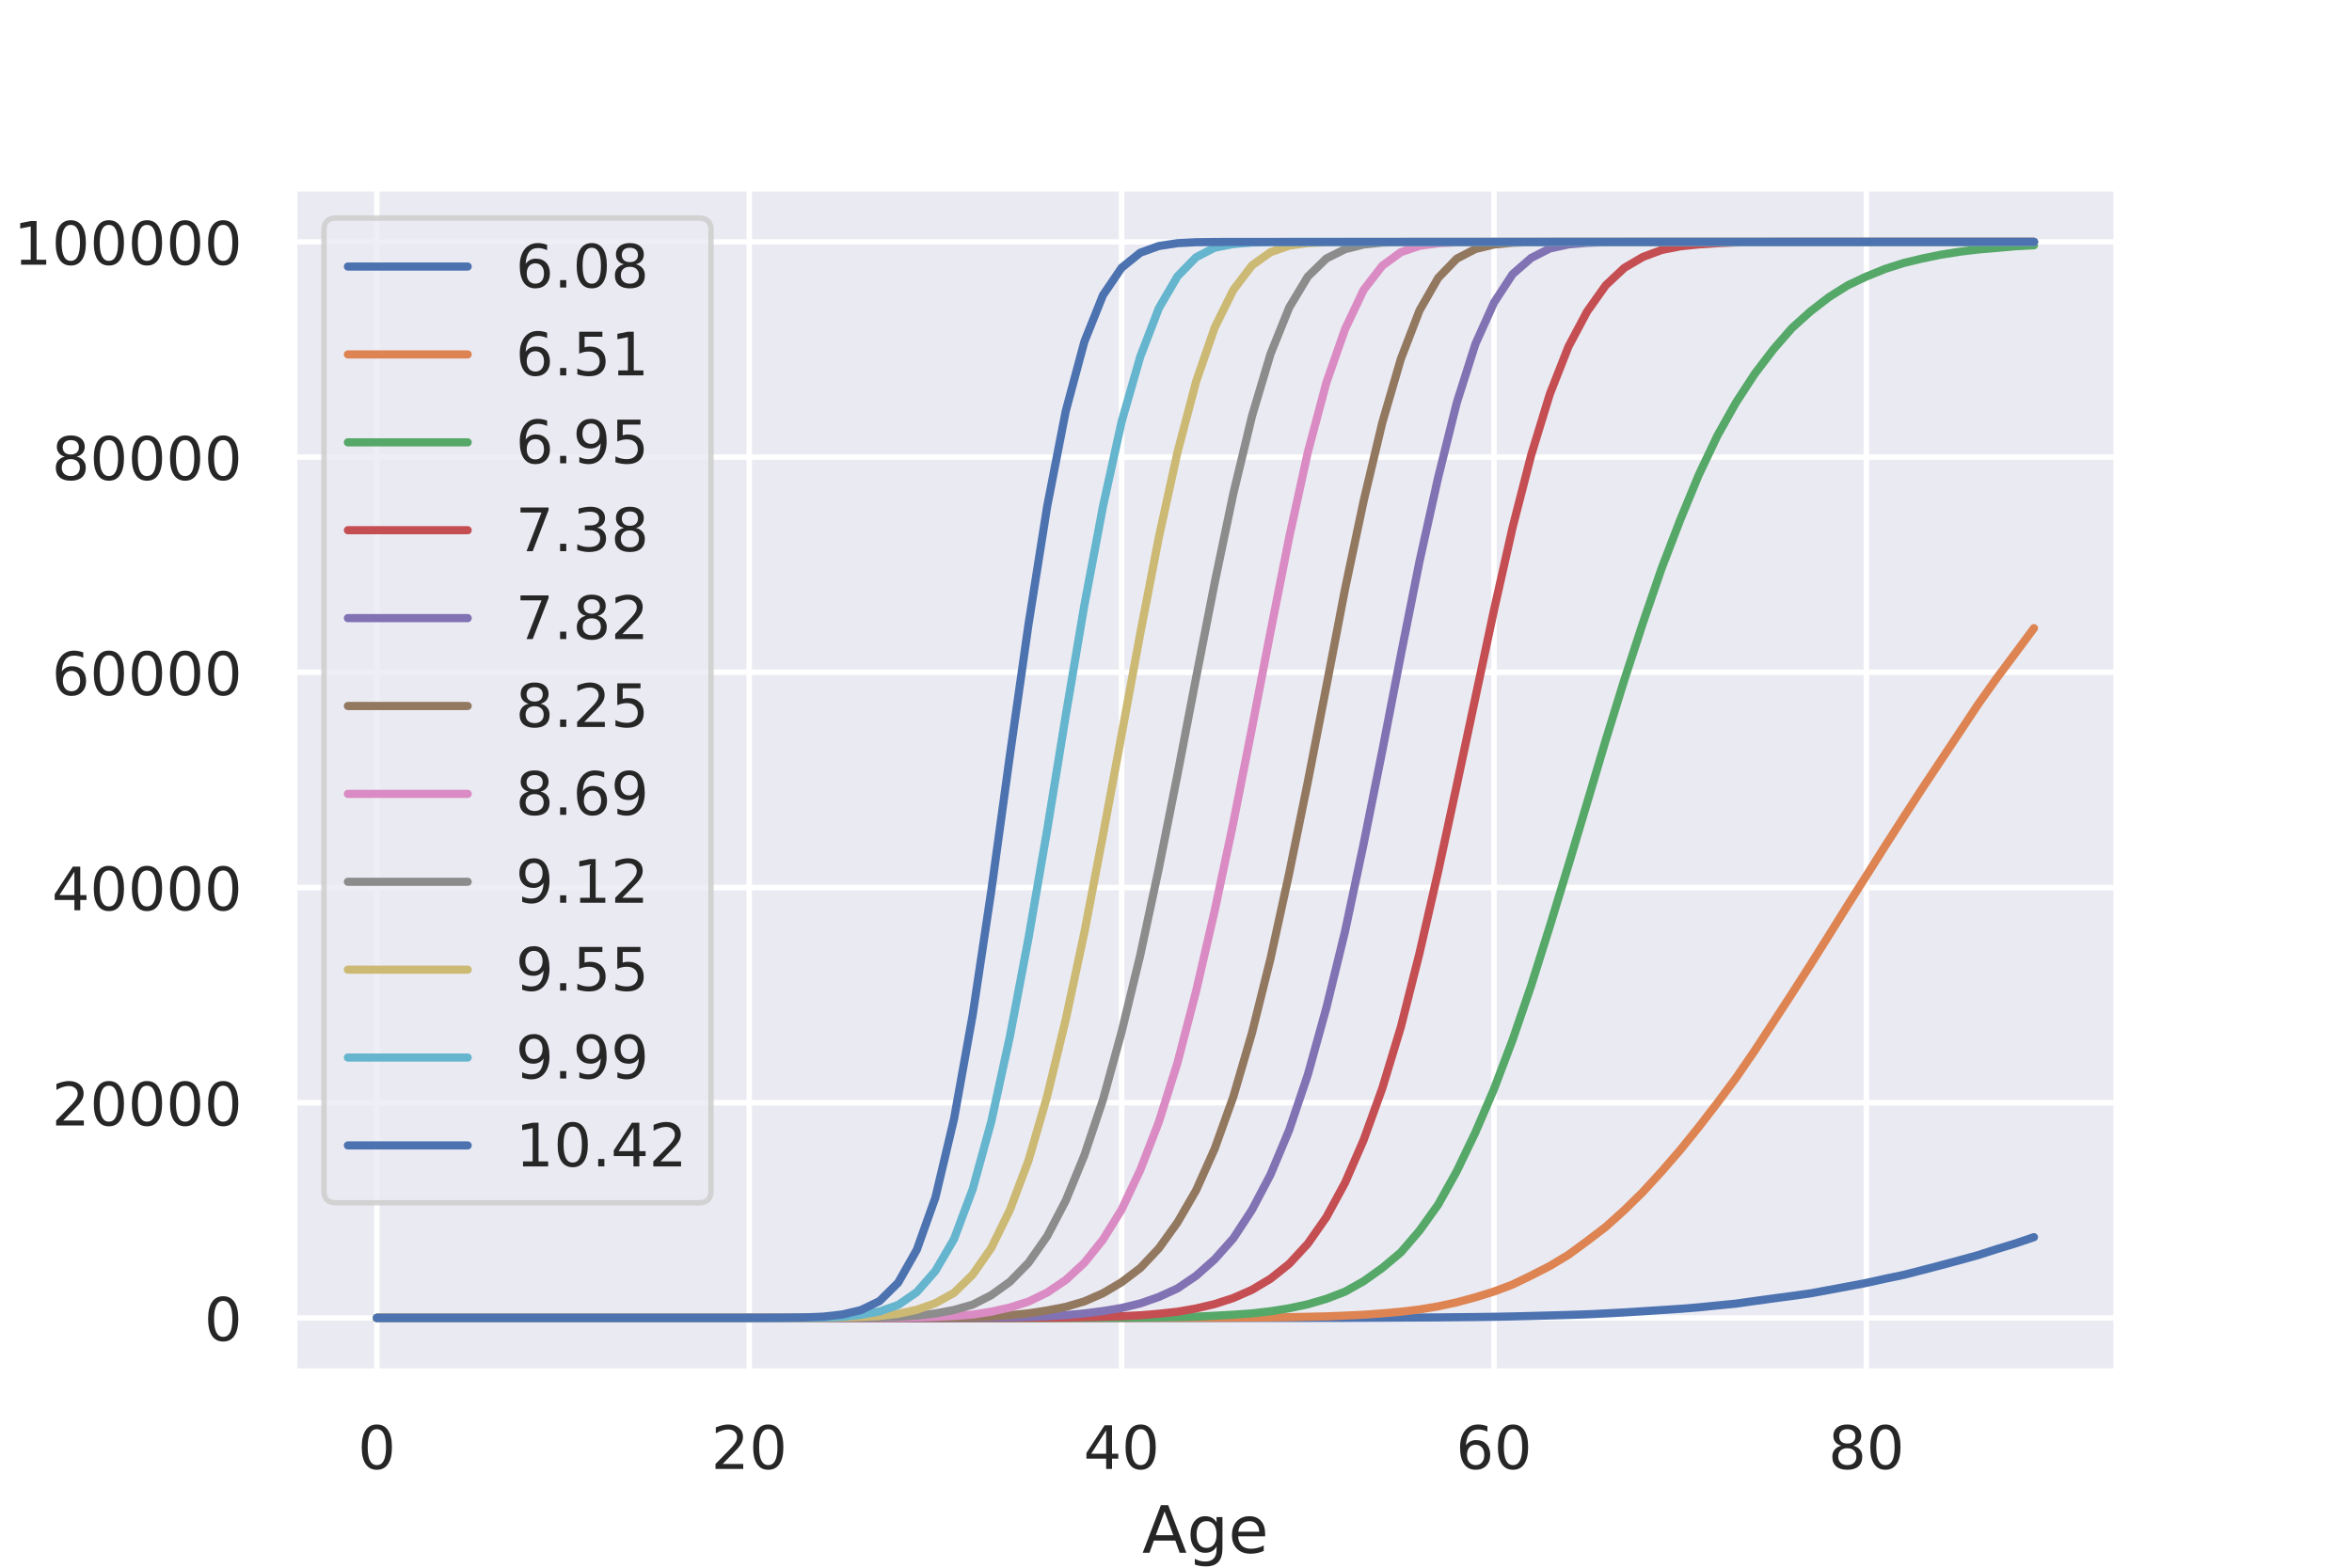 <?xml version="1.0" encoding="utf-8" standalone="no"?>
<!DOCTYPE svg PUBLIC "-//W3C//DTD SVG 1.1//EN"
  "http://www.w3.org/Graphics/SVG/1.1/DTD/svg11.dtd">
<!-- Created with matplotlib (http://matplotlib.org/) -->
<svg height="288pt" version="1.1" viewBox="0 0 432 288" width="432pt" xmlns="http://www.w3.org/2000/svg" xmlns:xlink="http://www.w3.org/1999/xlink">
 <defs>
  <style type="text/css">
*{stroke-linecap:butt;stroke-linejoin:round;}
  </style>
 </defs>
 <g id="figure_1">
  <g id="patch_1">
   <path d="M 0 288 
L 432 288 
L 432 0 
L 0 0 
z
" style="fill:#ffffff;"/>
  </g>
  <g id="axes_1">
   <g id="patch_2">
    <path d="M 54 252 
L 388.8 252 
L 388.8 34.56 
L 54 34.56 
z
" style="fill:#eaeaf2;"/>
   </g>
   <g id="matplotlib.axis_1">
    <g id="xtick_1">
     <g id="line2d_1">
      <path clip-path="url(#pd4a247a3dd)" d="M 69.218 252 
L 69.218 34.56 
" style="fill:none;stroke:#ffffff;stroke-linecap:round;"/>
     </g>
     <g id="text_1">
      <!-- 0 -->
      <defs>
       <path d="M 31.781 66.406 
Q 24.172 66.406 20.328 58.906 
Q 16.5 51.422 16.5 36.375 
Q 16.5 21.391 20.328 13.891 
Q 24.172 6.391 31.781 6.391 
Q 39.453 6.391 43.281 13.891 
Q 47.125 21.391 47.125 36.375 
Q 47.125 51.422 43.281 58.906 
Q 39.453 66.406 31.781 66.406 
z
M 31.781 74.219 
Q 44.047 74.219 50.516 64.516 
Q 56.984 54.828 56.984 36.375 
Q 56.984 17.969 50.516 8.266 
Q 44.047 -1.422 31.781 -1.422 
Q 19.531 -1.422 13.062 8.266 
Q 6.594 17.969 6.594 36.375 
Q 6.594 54.828 13.062 64.516 
Q 19.531 74.219 31.781 74.219 
z
" id="DejaVuSans-30"/>
      </defs>
      <g style="fill:#262626;" transform="translate(65.719 269.858)scale(0.11 -0.11)">
       <use xlink:href="#DejaVuSans-30"/>
      </g>
     </g>
    </g>
    <g id="xtick_2">
     <g id="line2d_2">
      <path clip-path="url(#pd4a247a3dd)" d="M 137.615 252 
L 137.615 34.56 
" style="fill:none;stroke:#ffffff;stroke-linecap:round;"/>
     </g>
     <g id="text_2">
      <!-- 20 -->
      <defs>
       <path d="M 19.188 8.297 
L 53.609 8.297 
L 53.609 0 
L 7.328 0 
L 7.328 8.297 
Q 12.938 14.109 22.625 23.891 
Q 32.328 33.688 34.812 36.531 
Q 39.547 41.844 41.422 45.531 
Q 43.312 49.219 43.312 52.781 
Q 43.312 58.594 39.234 62.25 
Q 35.156 65.922 28.609 65.922 
Q 23.969 65.922 18.812 64.312 
Q 13.672 62.703 7.812 59.422 
L 7.812 69.391 
Q 13.766 71.781 18.938 73 
Q 24.125 74.219 28.422 74.219 
Q 39.75 74.219 46.484 68.547 
Q 53.219 62.891 53.219 53.422 
Q 53.219 48.922 51.531 44.891 
Q 49.859 40.875 45.406 35.406 
Q 44.188 33.984 37.641 27.219 
Q 31.109 20.453 19.188 8.297 
z
" id="DejaVuSans-32"/>
      </defs>
      <g style="fill:#262626;" transform="translate(130.616 269.858)scale(0.11 -0.11)">
       <use xlink:href="#DejaVuSans-32"/>
       <use x="63.623" xlink:href="#DejaVuSans-30"/>
      </g>
     </g>
    </g>
    <g id="xtick_3">
     <g id="line2d_3">
      <path clip-path="url(#pd4a247a3dd)" d="M 206.011 252 
L 206.011 34.56 
" style="fill:none;stroke:#ffffff;stroke-linecap:round;"/>
     </g>
     <g id="text_3">
      <!-- 40 -->
      <defs>
       <path d="M 37.797 64.312 
L 12.891 25.391 
L 37.797 25.391 
z
M 35.203 72.906 
L 47.609 72.906 
L 47.609 25.391 
L 58.016 25.391 
L 58.016 17.188 
L 47.609 17.188 
L 47.609 0 
L 37.797 0 
L 37.797 17.188 
L 4.891 17.188 
L 4.891 26.703 
z
" id="DejaVuSans-34"/>
      </defs>
      <g style="fill:#262626;" transform="translate(199.012 269.858)scale(0.11 -0.11)">
       <use xlink:href="#DejaVuSans-34"/>
       <use x="63.623" xlink:href="#DejaVuSans-30"/>
      </g>
     </g>
    </g>
    <g id="xtick_4">
     <g id="line2d_4">
      <path clip-path="url(#pd4a247a3dd)" d="M 274.407 252 
L 274.407 34.56 
" style="fill:none;stroke:#ffffff;stroke-linecap:round;"/>
     </g>
     <g id="text_4">
      <!-- 60 -->
      <defs>
       <path d="M 33.016 40.375 
Q 26.375 40.375 22.484 35.828 
Q 18.609 31.297 18.609 23.391 
Q 18.609 15.531 22.484 10.953 
Q 26.375 6.391 33.016 6.391 
Q 39.656 6.391 43.531 10.953 
Q 47.406 15.531 47.406 23.391 
Q 47.406 31.297 43.531 35.828 
Q 39.656 40.375 33.016 40.375 
z
M 52.594 71.297 
L 52.594 62.312 
Q 48.875 64.062 45.094 64.984 
Q 41.312 65.922 37.594 65.922 
Q 27.828 65.922 22.672 59.328 
Q 17.531 52.734 16.797 39.406 
Q 19.672 43.656 24.016 45.922 
Q 28.375 48.188 33.594 48.188 
Q 44.578 48.188 50.953 41.516 
Q 57.328 34.859 57.328 23.391 
Q 57.328 12.156 50.688 5.359 
Q 44.047 -1.422 33.016 -1.422 
Q 20.359 -1.422 13.672 8.266 
Q 6.984 17.969 6.984 36.375 
Q 6.984 53.656 15.188 63.938 
Q 23.391 74.219 37.203 74.219 
Q 40.922 74.219 44.703 73.484 
Q 48.484 72.75 52.594 71.297 
z
" id="DejaVuSans-36"/>
      </defs>
      <g style="fill:#262626;" transform="translate(267.408 269.858)scale(0.11 -0.11)">
       <use xlink:href="#DejaVuSans-36"/>
       <use x="63.623" xlink:href="#DejaVuSans-30"/>
      </g>
     </g>
    </g>
    <g id="xtick_5">
     <g id="line2d_5">
      <path clip-path="url(#pd4a247a3dd)" d="M 342.803 252 
L 342.803 34.56 
" style="fill:none;stroke:#ffffff;stroke-linecap:round;"/>
     </g>
     <g id="text_5">
      <!-- 80 -->
      <defs>
       <path d="M 31.781 34.625 
Q 24.75 34.625 20.719 30.859 
Q 16.703 27.094 16.703 20.516 
Q 16.703 13.922 20.719 10.156 
Q 24.75 6.391 31.781 6.391 
Q 38.812 6.391 42.859 10.172 
Q 46.922 13.969 46.922 20.516 
Q 46.922 27.094 42.891 30.859 
Q 38.875 34.625 31.781 34.625 
z
M 21.922 38.812 
Q 15.578 40.375 12.031 44.719 
Q 8.5 49.078 8.5 55.328 
Q 8.5 64.062 14.719 69.141 
Q 20.953 74.219 31.781 74.219 
Q 42.672 74.219 48.875 69.141 
Q 55.078 64.062 55.078 55.328 
Q 55.078 49.078 51.531 44.719 
Q 48 40.375 41.703 38.812 
Q 48.828 37.156 52.797 32.312 
Q 56.781 27.484 56.781 20.516 
Q 56.781 9.906 50.312 4.234 
Q 43.844 -1.422 31.781 -1.422 
Q 19.734 -1.422 13.25 4.234 
Q 6.781 9.906 6.781 20.516 
Q 6.781 27.484 10.781 32.312 
Q 14.797 37.156 21.922 38.812 
z
M 18.312 54.391 
Q 18.312 48.734 21.844 45.562 
Q 25.391 42.391 31.781 42.391 
Q 38.141 42.391 41.719 45.562 
Q 45.312 48.734 45.312 54.391 
Q 45.312 60.062 41.719 63.234 
Q 38.141 66.406 31.781 66.406 
Q 25.391 66.406 21.844 63.234 
Q 18.312 60.062 18.312 54.391 
z
" id="DejaVuSans-38"/>
      </defs>
      <g style="fill:#262626;" transform="translate(335.805 269.858)scale(0.11 -0.11)">
       <use xlink:href="#DejaVuSans-38"/>
       <use x="63.623" xlink:href="#DejaVuSans-30"/>
      </g>
     </g>
    </g>
    <g id="text_6">
     <!-- Age -->
     <defs>
      <path d="M 34.188 63.188 
L 20.797 26.906 
L 47.609 26.906 
z
M 28.609 72.906 
L 39.797 72.906 
L 67.578 0 
L 57.328 0 
L 50.688 18.703 
L 17.828 18.703 
L 11.188 0 
L 0.781 0 
z
" id="DejaVuSans-41"/>
      <path d="M 45.406 27.984 
Q 45.406 37.75 41.375 43.109 
Q 37.359 48.484 30.078 48.484 
Q 22.859 48.484 18.828 43.109 
Q 14.797 37.75 14.797 27.984 
Q 14.797 18.266 18.828 12.891 
Q 22.859 7.516 30.078 7.516 
Q 37.359 7.516 41.375 12.891 
Q 45.406 18.266 45.406 27.984 
z
M 54.391 6.781 
Q 54.391 -7.172 48.188 -13.984 
Q 42 -20.797 29.203 -20.797 
Q 24.469 -20.797 20.266 -20.094 
Q 16.062 -19.391 12.109 -17.922 
L 12.109 -9.188 
Q 16.062 -11.328 19.922 -12.344 
Q 23.781 -13.375 27.781 -13.375 
Q 36.625 -13.375 41.016 -8.766 
Q 45.406 -4.156 45.406 5.172 
L 45.406 9.625 
Q 42.625 4.781 38.281 2.391 
Q 33.938 0 27.875 0 
Q 17.828 0 11.672 7.656 
Q 5.516 15.328 5.516 27.984 
Q 5.516 40.672 11.672 48.328 
Q 17.828 56 27.875 56 
Q 33.938 56 38.281 53.609 
Q 42.625 51.219 45.406 46.391 
L 45.406 54.688 
L 54.391 54.688 
z
" id="DejaVuSans-67"/>
      <path d="M 56.203 29.594 
L 56.203 25.203 
L 14.891 25.203 
Q 15.484 15.922 20.484 11.062 
Q 25.484 6.203 34.422 6.203 
Q 39.594 6.203 44.453 7.469 
Q 49.312 8.734 54.109 11.281 
L 54.109 2.781 
Q 49.266 0.734 44.188 -0.344 
Q 39.109 -1.422 33.891 -1.422 
Q 20.797 -1.422 13.156 6.188 
Q 5.516 13.812 5.516 26.812 
Q 5.516 40.234 12.766 48.109 
Q 20.016 56 32.328 56 
Q 43.359 56 49.781 48.891 
Q 56.203 41.797 56.203 29.594 
z
M 47.219 32.234 
Q 47.125 39.594 43.094 43.984 
Q 39.062 48.391 32.422 48.391 
Q 24.906 48.391 20.391 44.141 
Q 15.875 39.891 15.188 32.172 
z
" id="DejaVuSans-65"/>
     </defs>
     <g style="fill:#262626;" transform="translate(209.795 285.264)scale(0.12 -0.12)">
      <use xlink:href="#DejaVuSans-41"/>
      <use x="68.408" xlink:href="#DejaVuSans-67"/>
      <use x="131.885" xlink:href="#DejaVuSans-65"/>
     </g>
    </g>
   </g>
   <g id="matplotlib.axis_2">
    <g id="ytick_1">
     <g id="line2d_6">
      <path clip-path="url(#pd4a247a3dd)" d="M 54 242.116 
L 388.8 242.116 
" style="fill:none;stroke:#ffffff;stroke-linecap:round;"/>
     </g>
     <g id="text_7">
      <!-- 0 -->
      <g style="fill:#262626;" transform="translate(37.501 246.296)scale(0.11 -0.11)">
       <use xlink:href="#DejaVuSans-30"/>
      </g>
     </g>
    </g>
    <g id="ytick_2">
     <g id="line2d_7">
      <path clip-path="url(#pd4a247a3dd)" d="M 54 202.582 
L 388.8 202.582 
" style="fill:none;stroke:#ffffff;stroke-linecap:round;"/>
     </g>
     <g id="text_8">
      <!-- 20000 -->
      <g style="fill:#262626;" transform="translate(9.506 206.761)scale(0.11 -0.11)">
       <use xlink:href="#DejaVuSans-32"/>
       <use x="63.623" xlink:href="#DejaVuSans-30"/>
       <use x="127.246" xlink:href="#DejaVuSans-30"/>
       <use x="190.869" xlink:href="#DejaVuSans-30"/>
       <use x="254.492" xlink:href="#DejaVuSans-30"/>
      </g>
     </g>
    </g>
    <g id="ytick_3">
     <g id="line2d_8">
      <path clip-path="url(#pd4a247a3dd)" d="M 54 163.047 
L 388.8 163.047 
" style="fill:none;stroke:#ffffff;stroke-linecap:round;"/>
     </g>
     <g id="text_9">
      <!-- 40000 -->
      <g style="fill:#262626;" transform="translate(9.506 167.226)scale(0.11 -0.11)">
       <use xlink:href="#DejaVuSans-34"/>
       <use x="63.623" xlink:href="#DejaVuSans-30"/>
       <use x="127.246" xlink:href="#DejaVuSans-30"/>
       <use x="190.869" xlink:href="#DejaVuSans-30"/>
       <use x="254.492" xlink:href="#DejaVuSans-30"/>
      </g>
     </g>
    </g>
    <g id="ytick_4">
     <g id="line2d_9">
      <path clip-path="url(#pd4a247a3dd)" d="M 54 123.513 
L 388.8 123.513 
" style="fill:none;stroke:#ffffff;stroke-linecap:round;"/>
     </g>
     <g id="text_10">
      <!-- 60000 -->
      <g style="fill:#262626;" transform="translate(9.506 127.692)scale(0.11 -0.11)">
       <use xlink:href="#DejaVuSans-36"/>
       <use x="63.623" xlink:href="#DejaVuSans-30"/>
       <use x="127.246" xlink:href="#DejaVuSans-30"/>
       <use x="190.869" xlink:href="#DejaVuSans-30"/>
       <use x="254.492" xlink:href="#DejaVuSans-30"/>
      </g>
     </g>
    </g>
    <g id="ytick_5">
     <g id="line2d_10">
      <path clip-path="url(#pd4a247a3dd)" d="M 54 83.978 
L 388.8 83.978 
" style="fill:none;stroke:#ffffff;stroke-linecap:round;"/>
     </g>
     <g id="text_11">
      <!-- 80000 -->
      <g style="fill:#262626;" transform="translate(9.506 88.157)scale(0.11 -0.11)">
       <use xlink:href="#DejaVuSans-38"/>
       <use x="63.623" xlink:href="#DejaVuSans-30"/>
       <use x="127.246" xlink:href="#DejaVuSans-30"/>
       <use x="190.869" xlink:href="#DejaVuSans-30"/>
       <use x="254.492" xlink:href="#DejaVuSans-30"/>
      </g>
     </g>
    </g>
    <g id="ytick_6">
     <g id="line2d_11">
      <path clip-path="url(#pd4a247a3dd)" d="M 54 44.444 
L 388.8 44.444 
" style="fill:none;stroke:#ffffff;stroke-linecap:round;"/>
     </g>
     <g id="text_12">
      <!-- 100000 -->
      <defs>
       <path d="M 12.406 8.297 
L 28.516 8.297 
L 28.516 63.922 
L 10.984 60.406 
L 10.984 69.391 
L 28.422 72.906 
L 38.281 72.906 
L 38.281 8.297 
L 54.391 8.297 
L 54.391 0 
L 12.406 0 
z
" id="DejaVuSans-31"/>
      </defs>
      <g style="fill:#262626;" transform="translate(2.507 48.623)scale(0.11 -0.11)">
       <use xlink:href="#DejaVuSans-31"/>
       <use x="63.623" xlink:href="#DejaVuSans-30"/>
       <use x="127.246" xlink:href="#DejaVuSans-30"/>
       <use x="190.869" xlink:href="#DejaVuSans-30"/>
       <use x="254.492" xlink:href="#DejaVuSans-30"/>
       <use x="318.115" xlink:href="#DejaVuSans-30"/>
      </g>
     </g>
    </g>
    <g id="text_13">
     <!-- Cumulative incidence -->
     <defs>
      <path d="M 64.406 67.281 
L 64.406 56.891 
Q 59.422 61.531 53.781 63.812 
Q 48.141 66.109 41.797 66.109 
Q 29.297 66.109 22.656 58.469 
Q 16.016 50.828 16.016 36.375 
Q 16.016 21.969 22.656 14.328 
Q 29.297 6.688 41.797 6.688 
Q 48.141 6.688 53.781 8.984 
Q 59.422 11.281 64.406 15.922 
L 64.406 5.609 
Q 59.234 2.094 53.438 0.328 
Q 47.656 -1.422 41.219 -1.422 
Q 24.656 -1.422 15.125 8.703 
Q 5.609 18.844 5.609 36.375 
Q 5.609 53.953 15.125 64.078 
Q 24.656 74.219 41.219 74.219 
Q 47.75 74.219 53.531 72.484 
Q 59.328 70.75 64.406 67.281 
z
" id="DejaVuSans-43"/>
      <path d="M 8.5 21.578 
L 8.5 54.688 
L 17.484 54.688 
L 17.484 21.922 
Q 17.484 14.156 20.5 10.266 
Q 23.531 6.391 29.594 6.391 
Q 36.859 6.391 41.078 11.031 
Q 45.312 15.672 45.312 23.688 
L 45.312 54.688 
L 54.297 54.688 
L 54.297 0 
L 45.312 0 
L 45.312 8.406 
Q 42.047 3.422 37.719 1 
Q 33.406 -1.422 27.688 -1.422 
Q 18.266 -1.422 13.375 4.438 
Q 8.5 10.297 8.5 21.578 
z
M 31.109 56 
z
" id="DejaVuSans-75"/>
      <path d="M 52 44.188 
Q 55.375 50.25 60.062 53.125 
Q 64.75 56 71.094 56 
Q 79.641 56 84.281 50.016 
Q 88.922 44.047 88.922 33.016 
L 88.922 0 
L 79.891 0 
L 79.891 32.719 
Q 79.891 40.578 77.094 44.375 
Q 74.312 48.188 68.609 48.188 
Q 61.625 48.188 57.562 43.547 
Q 53.516 38.922 53.516 30.906 
L 53.516 0 
L 44.484 0 
L 44.484 32.719 
Q 44.484 40.625 41.703 44.406 
Q 38.922 48.188 33.109 48.188 
Q 26.219 48.188 22.156 43.531 
Q 18.109 38.875 18.109 30.906 
L 18.109 0 
L 9.078 0 
L 9.078 54.688 
L 18.109 54.688 
L 18.109 46.188 
Q 21.188 51.219 25.484 53.609 
Q 29.781 56 35.688 56 
Q 41.656 56 45.828 52.969 
Q 50 49.953 52 44.188 
z
" id="DejaVuSans-6d"/>
      <path d="M 9.422 75.984 
L 18.406 75.984 
L 18.406 0 
L 9.422 0 
z
" id="DejaVuSans-6c"/>
      <path d="M 34.281 27.484 
Q 23.391 27.484 19.188 25 
Q 14.984 22.516 14.984 16.5 
Q 14.984 11.719 18.141 8.906 
Q 21.297 6.109 26.703 6.109 
Q 34.188 6.109 38.703 11.406 
Q 43.219 16.703 43.219 25.484 
L 43.219 27.484 
z
M 52.203 31.203 
L 52.203 0 
L 43.219 0 
L 43.219 8.297 
Q 40.141 3.328 35.547 0.953 
Q 30.953 -1.422 24.312 -1.422 
Q 15.922 -1.422 10.953 3.297 
Q 6 8.016 6 15.922 
Q 6 25.141 12.172 29.828 
Q 18.359 34.516 30.609 34.516 
L 43.219 34.516 
L 43.219 35.406 
Q 43.219 41.609 39.141 45 
Q 35.062 48.391 27.688 48.391 
Q 23 48.391 18.547 47.266 
Q 14.109 46.141 10.016 43.891 
L 10.016 52.203 
Q 14.938 54.109 19.578 55.047 
Q 24.219 56 28.609 56 
Q 40.484 56 46.344 49.844 
Q 52.203 43.703 52.203 31.203 
z
" id="DejaVuSans-61"/>
      <path d="M 18.312 70.219 
L 18.312 54.688 
L 36.812 54.688 
L 36.812 47.703 
L 18.312 47.703 
L 18.312 18.016 
Q 18.312 11.328 20.141 9.422 
Q 21.969 7.516 27.594 7.516 
L 36.812 7.516 
L 36.812 0 
L 27.594 0 
Q 17.188 0 13.234 3.875 
Q 9.281 7.766 9.281 18.016 
L 9.281 47.703 
L 2.688 47.703 
L 2.688 54.688 
L 9.281 54.688 
L 9.281 70.219 
z
" id="DejaVuSans-74"/>
      <path d="M 9.422 54.688 
L 18.406 54.688 
L 18.406 0 
L 9.422 0 
z
M 9.422 75.984 
L 18.406 75.984 
L 18.406 64.594 
L 9.422 64.594 
z
" id="DejaVuSans-69"/>
      <path d="M 2.984 54.688 
L 12.5 54.688 
L 29.594 8.797 
L 46.688 54.688 
L 56.203 54.688 
L 35.688 0 
L 23.484 0 
z
" id="DejaVuSans-76"/>
      <path id="DejaVuSans-20"/>
      <path d="M 54.891 33.016 
L 54.891 0 
L 45.906 0 
L 45.906 32.719 
Q 45.906 40.484 42.875 44.328 
Q 39.844 48.188 33.797 48.188 
Q 26.516 48.188 22.312 43.547 
Q 18.109 38.922 18.109 30.906 
L 18.109 0 
L 9.078 0 
L 9.078 54.688 
L 18.109 54.688 
L 18.109 46.188 
Q 21.344 51.125 25.703 53.562 
Q 30.078 56 35.797 56 
Q 45.219 56 50.047 50.172 
Q 54.891 44.344 54.891 33.016 
z
" id="DejaVuSans-6e"/>
      <path d="M 48.781 52.594 
L 48.781 44.188 
Q 44.969 46.297 41.141 47.344 
Q 37.312 48.391 33.406 48.391 
Q 24.656 48.391 19.812 42.844 
Q 14.984 37.312 14.984 27.297 
Q 14.984 17.281 19.812 11.734 
Q 24.656 6.203 33.406 6.203 
Q 37.312 6.203 41.141 7.25 
Q 44.969 8.297 48.781 10.406 
L 48.781 2.094 
Q 45.016 0.344 40.984 -0.531 
Q 36.969 -1.422 32.422 -1.422 
Q 20.062 -1.422 12.781 6.344 
Q 5.516 14.109 5.516 27.297 
Q 5.516 40.672 12.859 48.328 
Q 20.219 56 33.016 56 
Q 37.156 56 41.109 55.141 
Q 45.062 54.297 48.781 52.594 
z
" id="DejaVuSans-63"/>
      <path d="M 45.406 46.391 
L 45.406 75.984 
L 54.391 75.984 
L 54.391 0 
L 45.406 0 
L 45.406 8.203 
Q 42.578 3.328 38.25 0.953 
Q 33.938 -1.422 27.875 -1.422 
Q 17.969 -1.422 11.734 6.484 
Q 5.516 14.406 5.516 27.297 
Q 5.516 40.188 11.734 48.094 
Q 17.969 56 27.875 56 
Q 33.938 56 38.25 53.625 
Q 42.578 51.266 45.406 46.391 
z
M 14.797 27.297 
Q 14.797 17.391 18.875 11.75 
Q 22.953 6.109 30.078 6.109 
Q 37.203 6.109 41.297 11.75 
Q 45.406 17.391 45.406 27.297 
Q 45.406 37.203 41.297 42.844 
Q 37.203 48.484 30.078 48.484 
Q 22.953 48.484 18.875 42.844 
Q 14.797 37.203 14.797 27.297 
z
" id="DejaVuSans-64"/>
     </defs>
     <g style="fill:#262626;" transform="translate(-3.988 208.162)rotate(-90)scale(0.12 -0.12)">
      <use xlink:href="#DejaVuSans-43"/>
      <use x="69.824" xlink:href="#DejaVuSans-75"/>
      <use x="133.203" xlink:href="#DejaVuSans-6d"/>
      <use x="230.615" xlink:href="#DejaVuSans-75"/>
      <use x="293.994" xlink:href="#DejaVuSans-6c"/>
      <use x="321.777" xlink:href="#DejaVuSans-61"/>
      <use x="383.057" xlink:href="#DejaVuSans-74"/>
      <use x="422.266" xlink:href="#DejaVuSans-69"/>
      <use x="450.049" xlink:href="#DejaVuSans-76"/>
      <use x="509.229" xlink:href="#DejaVuSans-65"/>
      <use x="570.752" xlink:href="#DejaVuSans-20"/>
      <use x="602.539" xlink:href="#DejaVuSans-69"/>
      <use x="630.322" xlink:href="#DejaVuSans-6e"/>
      <use x="693.701" xlink:href="#DejaVuSans-63"/>
      <use x="748.682" xlink:href="#DejaVuSans-69"/>
      <use x="776.465" xlink:href="#DejaVuSans-64"/>
      <use x="839.941" xlink:href="#DejaVuSans-65"/>
      <use x="901.465" xlink:href="#DejaVuSans-6e"/>
      <use x="964.844" xlink:href="#DejaVuSans-63"/>
      <use x="1019.824" xlink:href="#DejaVuSans-65"/>
     </g>
    </g>
   </g>
   <g id="line2d_12">
    <path clip-path="url(#pd4a247a3dd)" d="M 69.218 242.116 
L 72.638 242.116 
L 76.058 242.116 
L 79.478 242.116 
L 82.897 242.116 
L 86.317 242.116 
L 89.737 242.116 
L 93.157 242.116 
L 96.577 242.116 
L 99.997 242.116 
L 103.416 242.116 
L 106.836 242.116 
L 110.256 242.116 
L 113.676 242.116 
L 117.096 242.116 
L 120.515 242.116 
L 123.935 242.116 
L 127.355 242.116 
L 130.775 242.116 
L 134.195 242.116 
L 137.615 242.116 
L 141.034 242.116 
L 144.454 242.116 
L 147.874 242.116 
L 151.294 242.116 
L 154.714 242.116 
L 158.133 242.116 
L 161.553 242.116 
L 164.973 242.116 
L 168.393 242.116 
L 171.813 242.116 
L 175.232 242.116 
L 178.652 242.116 
L 182.072 242.116 
L 185.492 242.116 
L 188.912 242.116 
L 192.332 242.116 
L 195.751 242.116 
L 199.171 242.116 
L 202.591 242.116 
L 206.011 242.116 
L 209.431 242.116 
L 212.85 242.116 
L 216.27 242.116 
L 219.69 242.116 
L 223.11 242.114 
L 226.53 242.114 
L 229.95 242.114 
L 233.369 242.114 
L 236.789 242.112 
L 240.209 242.11 
L 243.629 242.103 
L 247.049 242.101 
L 250.468 242.089 
L 253.888 242.075 
L 257.308 242.053 
L 260.728 242.039 
L 264.148 242.021 
L 267.568 241.986 
L 270.987 241.954 
L 274.407 241.907 
L 277.827 241.84 
L 281.247 241.757 
L 284.667 241.662 
L 288.086 241.567 
L 291.506 241.452 
L 294.926 241.288 
L 298.346 241.106 
L 301.766 240.889 
L 305.185 240.671 
L 308.605 240.448 
L 312.025 240.171 
L 315.445 239.827 
L 318.865 239.487 
L 322.285 239.005 
L 325.704 238.538 
L 329.124 238.082 
L 332.544 237.603 
L 335.964 236.971 
L 339.384 236.334 
L 342.803 235.684 
L 346.223 234.921 
L 349.643 234.213 
L 353.063 233.336 
L 356.483 232.444 
L 359.903 231.523 
L 363.322 230.58 
L 366.742 229.475 
L 370.162 228.439 
L 373.582 227.279 
" style="fill:none;stroke:#4c72b0;stroke-linecap:round;stroke-width:1.5;"/>
   </g>
   <g id="line2d_13">
    <path clip-path="url(#pd4a247a3dd)" d="M 69.218 242.116 
L 72.638 242.116 
L 76.058 242.116 
L 79.478 242.116 
L 82.897 242.116 
L 86.317 242.116 
L 89.737 242.116 
L 93.157 242.116 
L 96.577 242.116 
L 99.997 242.116 
L 103.416 242.116 
L 106.836 242.116 
L 110.256 242.116 
L 113.676 242.116 
L 117.096 242.116 
L 120.515 242.116 
L 123.935 242.116 
L 127.355 242.116 
L 130.775 242.116 
L 134.195 242.116 
L 137.615 242.116 
L 141.034 242.116 
L 144.454 242.116 
L 147.874 242.116 
L 151.294 242.116 
L 154.714 242.116 
L 158.133 242.116 
L 161.553 242.116 
L 164.973 242.116 
L 168.393 242.116 
L 171.813 242.116 
L 175.232 242.116 
L 178.652 242.116 
L 182.072 242.114 
L 185.492 242.114 
L 188.912 242.114 
L 192.332 242.114 
L 195.751 242.114 
L 199.171 242.114 
L 202.591 242.112 
L 206.011 242.112 
L 209.431 242.108 
L 212.85 242.106 
L 216.27 242.101 
L 219.69 242.087 
L 223.11 242.075 
L 226.53 242.065 
L 229.95 242.049 
L 233.369 242.025 
L 236.789 241.974 
L 240.209 241.903 
L 243.629 241.83 
L 247.049 241.691 
L 250.468 241.529 
L 253.888 241.282 
L 257.308 240.974 
L 260.728 240.565 
L 264.148 239.991 
L 267.568 239.25 
L 270.987 238.327 
L 274.407 237.269 
L 277.827 235.975 
L 281.247 234.322 
L 284.667 232.575 
L 288.086 230.513 
L 291.506 228.001 
L 294.926 225.395 
L 298.346 222.319 
L 301.766 218.957 
L 305.185 215.219 
L 308.605 211.272 
L 312.025 207.043 
L 315.445 202.602 
L 318.865 198.01 
L 322.285 193.026 
L 325.704 187.798 
L 329.124 182.556 
L 332.544 177.205 
L 335.964 171.759 
L 339.384 166.279 
L 342.803 160.881 
L 346.223 155.457 
L 349.643 150.127 
L 353.063 144.853 
L 356.483 139.706 
L 359.903 134.563 
L 363.322 129.401 
L 366.742 124.59 
L 370.162 120.012 
L 373.582 115.402 
" style="fill:none;stroke:#dd8452;stroke-linecap:round;stroke-width:1.5;"/>
   </g>
   <g id="line2d_14">
    <path clip-path="url(#pd4a247a3dd)" d="M 69.218 242.116 
L 72.638 242.116 
L 76.058 242.116 
L 79.478 242.116 
L 82.897 242.116 
L 86.317 242.116 
L 89.737 242.116 
L 93.157 242.116 
L 96.577 242.116 
L 99.997 242.116 
L 103.416 242.116 
L 106.836 242.116 
L 110.256 242.116 
L 113.676 242.116 
L 117.096 242.116 
L 120.515 242.116 
L 123.935 242.116 
L 127.355 242.116 
L 130.775 242.116 
L 134.195 242.116 
L 137.615 242.116 
L 141.034 242.116 
L 144.454 242.116 
L 147.874 242.116 
L 151.294 242.116 
L 154.714 242.116 
L 158.133 242.116 
L 161.553 242.116 
L 164.973 242.116 
L 168.393 242.116 
L 171.813 242.116 
L 175.232 242.116 
L 178.652 242.114 
L 182.072 242.114 
L 185.492 242.112 
L 188.912 242.112 
L 192.332 242.11 
L 195.751 242.105 
L 199.171 242.093 
L 202.591 242.075 
L 206.011 242.061 
L 209.431 242.041 
L 212.85 242.002 
L 216.27 241.96 
L 219.69 241.877 
L 223.11 241.713 
L 226.53 241.523 
L 229.95 241.28 
L 233.369 240.891 
L 236.789 240.343 
L 240.209 239.61 
L 243.629 238.604 
L 247.049 237.291 
L 250.468 235.37 
L 253.888 232.936 
L 257.308 230.06 
L 260.728 226.079 
L 264.148 221.301 
L 267.568 215.164 
L 270.987 208.044 
L 274.407 200.073 
L 277.827 191.024 
L 281.247 181.034 
L 284.667 170.144 
L 288.086 158.93 
L 291.506 147.502 
L 294.926 135.982 
L 298.346 124.906 
L 301.766 114.42 
L 305.185 104.437 
L 308.605 95.524 
L 312.025 87.232 
L 315.445 80.021 
L 318.865 73.938 
L 322.285 68.698 
L 325.704 64.203 
L 329.124 60.277 
L 332.544 57.192 
L 335.964 54.564 
L 339.384 52.412 
L 342.803 50.799 
L 346.223 49.409 
L 349.643 48.318 
L 353.063 47.492 
L 356.483 46.792 
L 359.903 46.248 
L 363.322 45.837 
L 366.742 45.541 
L 370.162 45.244 
L 373.582 45.058 
" style="fill:none;stroke:#55a868;stroke-linecap:round;stroke-width:1.5;"/>
   </g>
   <g id="line2d_15">
    <path clip-path="url(#pd4a247a3dd)" d="M 69.218 242.116 
L 72.638 242.116 
L 76.058 242.116 
L 79.478 242.116 
L 82.897 242.116 
L 86.317 242.116 
L 89.737 242.116 
L 93.157 242.116 
L 96.577 242.116 
L 99.997 242.116 
L 103.416 242.116 
L 106.836 242.116 
L 110.256 242.116 
L 113.676 242.116 
L 117.096 242.116 
L 120.515 242.116 
L 123.935 242.116 
L 127.355 242.116 
L 130.775 242.116 
L 134.195 242.116 
L 137.615 242.116 
L 141.034 242.116 
L 144.454 242.116 
L 147.874 242.116 
L 151.294 242.116 
L 154.714 242.116 
L 158.133 242.116 
L 161.553 242.116 
L 164.973 242.114 
L 168.393 242.112 
L 171.813 242.11 
L 175.232 242.108 
L 178.652 242.108 
L 182.072 242.106 
L 185.492 242.101 
L 188.912 242.089 
L 192.332 242.063 
L 195.751 242.033 
L 199.171 241.974 
L 202.591 241.899 
L 206.011 241.8 
L 209.431 241.632 
L 212.85 241.349 
L 216.27 240.972 
L 219.69 240.375 
L 223.11 239.568 
L 226.53 238.457 
L 229.95 236.949 
L 233.369 234.913 
L 236.789 232.183 
L 240.209 228.483 
L 243.629 223.59 
L 247.049 217.283 
L 250.468 209.411 
L 253.888 199.931 
L 257.308 188.648 
L 260.728 175.086 
L 264.148 160.126 
L 267.568 144.249 
L 270.987 128.162 
L 274.407 112.075 
L 277.827 96.874 
L 281.247 83.567 
L 284.667 72.381 
L 288.086 63.675 
L 291.506 57.235 
L 294.926 52.418 
L 298.346 49.206 
L 301.766 47.201 
L 305.185 45.93 
L 308.605 45.252 
L 312.025 44.9 
L 315.445 44.669 
L 318.865 44.533 
L 322.285 44.495 
L 325.704 44.459 
L 329.124 44.452 
L 332.544 44.448 
L 335.964 44.446 
L 339.384 44.444 
L 342.803 44.444 
L 346.223 44.444 
L 349.643 44.444 
L 353.063 44.444 
L 356.483 44.444 
L 359.903 44.444 
L 363.322 44.444 
L 366.742 44.444 
L 370.162 44.444 
L 373.582 44.444 
" style="fill:none;stroke:#c44e52;stroke-linecap:round;stroke-width:1.5;"/>
   </g>
   <g id="line2d_16">
    <path clip-path="url(#pd4a247a3dd)" d="M 69.218 242.116 
L 72.638 242.116 
L 76.058 242.116 
L 79.478 242.116 
L 82.897 242.116 
L 86.317 242.116 
L 89.737 242.116 
L 93.157 242.116 
L 96.577 242.116 
L 99.997 242.116 
L 103.416 242.116 
L 106.836 242.116 
L 110.256 242.116 
L 113.676 242.116 
L 117.096 242.116 
L 120.515 242.116 
L 123.935 242.116 
L 127.355 242.116 
L 130.775 242.116 
L 134.195 242.116 
L 137.615 242.116 
L 141.034 242.116 
L 144.454 242.116 
L 147.874 242.116 
L 151.294 242.116 
L 154.714 242.114 
L 158.133 242.114 
L 161.553 242.114 
L 164.973 242.112 
L 168.393 242.11 
L 171.813 242.105 
L 175.232 242.085 
L 178.652 242.057 
L 182.072 242.021 
L 185.492 241.998 
L 188.912 241.927 
L 192.332 241.796 
L 195.751 241.602 
L 199.171 241.282 
L 202.591 240.857 
L 206.011 240.284 
L 209.431 239.456 
L 212.85 238.258 
L 216.27 236.696 
L 219.69 234.379 
L 223.11 231.343 
L 226.53 227.498 
L 229.95 222.268 
L 233.369 215.765 
L 236.789 207.593 
L 240.209 197.45 
L 243.629 185.104 
L 247.049 171.095 
L 250.468 154.988 
L 253.888 137.943 
L 257.308 120.283 
L 260.728 103.109 
L 264.148 87.716 
L 267.568 73.988 
L 270.987 63.211 
L 274.407 55.594 
L 277.827 50.364 
L 281.247 47.381 
L 284.667 45.645 
L 288.086 44.9 
L 291.506 44.606 
L 294.926 44.503 
L 298.346 44.461 
L 301.766 44.452 
L 305.185 44.444 
L 308.605 44.444 
L 312.025 44.444 
L 315.445 44.444 
L 318.865 44.444 
L 322.285 44.444 
L 325.704 44.444 
L 329.124 44.444 
L 332.544 44.444 
L 335.964 44.444 
L 339.384 44.444 
L 342.803 44.444 
L 346.223 44.444 
L 349.643 44.444 
L 353.063 44.444 
L 356.483 44.444 
L 359.903 44.444 
L 363.322 44.444 
L 366.742 44.444 
L 370.162 44.444 
L 373.582 44.444 
" style="fill:none;stroke:#8172b3;stroke-linecap:round;stroke-width:1.5;"/>
   </g>
   <g id="line2d_17">
    <path clip-path="url(#pd4a247a3dd)" d="M 69.218 242.116 
L 72.638 242.116 
L 76.058 242.116 
L 79.478 242.116 
L 82.897 242.116 
L 86.317 242.116 
L 89.737 242.116 
L 93.157 242.116 
L 96.577 242.116 
L 99.997 242.116 
L 103.416 242.116 
L 106.836 242.116 
L 110.256 242.116 
L 113.676 242.116 
L 117.096 242.116 
L 120.515 242.116 
L 123.935 242.116 
L 127.355 242.116 
L 130.775 242.116 
L 134.195 242.116 
L 137.615 242.116 
L 141.034 242.116 
L 144.454 242.116 
L 147.874 242.116 
L 151.294 242.114 
L 154.714 242.112 
L 158.133 242.112 
L 161.553 242.106 
L 164.973 242.099 
L 168.393 242.089 
L 171.813 242.071 
L 175.232 242.041 
L 178.652 241.972 
L 182.072 241.846 
L 185.492 241.614 
L 188.912 241.268 
L 192.332 240.745 
L 195.751 240.088 
L 199.171 239.076 
L 202.591 237.58 
L 206.011 235.552 
L 209.431 232.958 
L 212.85 229.335 
L 216.27 224.577 
L 219.69 218.676 
L 223.11 211.024 
L 226.53 201.481 
L 229.95 189.775 
L 233.369 176.06 
L 236.789 160.426 
L 240.209 143.648 
L 243.629 126.043 
L 247.049 108.193 
L 250.468 92.008 
L 253.888 77.655 
L 257.308 65.917 
L 260.728 57.029 
L 264.148 51.062 
L 267.568 47.517 
L 270.987 45.746 
L 274.407 44.92 
L 277.827 44.592 
L 281.247 44.475 
L 284.667 44.452 
L 288.086 44.446 
L 291.506 44.444 
L 294.926 44.444 
L 298.346 44.444 
L 301.766 44.444 
L 305.185 44.444 
L 308.605 44.444 
L 312.025 44.444 
L 315.445 44.444 
L 318.865 44.444 
L 322.285 44.444 
L 325.704 44.444 
L 329.124 44.444 
L 332.544 44.444 
L 335.964 44.444 
L 339.384 44.444 
L 342.803 44.444 
L 346.223 44.444 
L 349.643 44.444 
L 353.063 44.444 
L 356.483 44.444 
L 359.903 44.444 
L 363.322 44.444 
L 366.742 44.444 
L 370.162 44.444 
L 373.582 44.444 
" style="fill:none;stroke:#937860;stroke-linecap:round;stroke-width:1.5;"/>
   </g>
   <g id="line2d_18">
    <path clip-path="url(#pd4a247a3dd)" d="M 69.218 242.116 
L 72.638 242.116 
L 76.058 242.116 
L 79.478 242.116 
L 82.897 242.116 
L 86.317 242.116 
L 89.737 242.116 
L 93.157 242.116 
L 96.577 242.116 
L 99.997 242.116 
L 103.416 242.116 
L 106.836 242.116 
L 110.256 242.116 
L 113.676 242.116 
L 117.096 242.116 
L 120.515 242.116 
L 123.935 242.116 
L 127.355 242.116 
L 130.775 242.116 
L 134.195 242.116 
L 137.615 242.116 
L 141.034 242.116 
L 144.454 242.116 
L 147.874 242.116 
L 151.294 242.112 
L 154.714 242.11 
L 158.133 242.106 
L 161.553 242.097 
L 164.973 242.075 
L 168.393 242.025 
L 171.813 241.927 
L 175.232 241.757 
L 178.652 241.504 
L 182.072 240.962 
L 185.492 240.201 
L 188.912 239.11 
L 192.332 237.457 
L 195.751 235.154 
L 199.171 231.994 
L 202.591 227.724 
L 206.011 222.205 
L 209.431 214.958 
L 212.85 206.116 
L 216.27 195.252 
L 219.69 182.083 
L 223.11 167.283 
L 226.53 151.122 
L 229.95 133.762 
L 233.369 116.007 
L 236.789 98.715 
L 240.209 83.093 
L 243.629 70.256 
L 247.049 60.473 
L 250.468 53.244 
L 253.888 48.822 
L 257.308 46.325 
L 260.728 45.159 
L 264.148 44.691 
L 267.568 44.519 
L 270.987 44.467 
L 274.407 44.446 
L 277.827 44.444 
L 281.247 44.444 
L 284.667 44.444 
L 288.086 44.444 
L 291.506 44.444 
L 294.926 44.444 
L 298.346 44.444 
L 301.766 44.444 
L 305.185 44.444 
L 308.605 44.444 
L 312.025 44.444 
L 315.445 44.444 
L 318.865 44.444 
L 322.285 44.444 
L 325.704 44.444 
L 329.124 44.444 
L 332.544 44.444 
L 335.964 44.444 
L 339.384 44.444 
L 342.803 44.444 
L 346.223 44.444 
L 349.643 44.444 
L 353.063 44.444 
L 356.483 44.444 
L 359.903 44.444 
L 363.322 44.444 
L 366.742 44.444 
L 370.162 44.444 
L 373.582 44.444 
" style="fill:none;stroke:#da8bc3;stroke-linecap:round;stroke-width:1.5;"/>
   </g>
   <g id="line2d_19">
    <path clip-path="url(#pd4a247a3dd)" d="M 69.218 242.116 
L 72.638 242.116 
L 76.058 242.116 
L 79.478 242.116 
L 82.897 242.116 
L 86.317 242.116 
L 89.737 242.116 
L 93.157 242.116 
L 96.577 242.116 
L 99.997 242.116 
L 103.416 242.116 
L 106.836 242.116 
L 110.256 242.116 
L 113.676 242.116 
L 117.096 242.116 
L 120.515 242.116 
L 123.935 242.116 
L 127.355 242.116 
L 130.775 242.116 
L 134.195 242.116 
L 137.615 242.116 
L 141.034 242.116 
L 144.454 242.116 
L 147.874 242.114 
L 151.294 242.108 
L 154.714 242.103 
L 158.133 242.073 
L 161.553 242.027 
L 164.973 241.915 
L 168.393 241.701 
L 171.813 241.3 
L 175.232 240.65 
L 178.652 239.677 
L 182.072 237.932 
L 185.492 235.473 
L 188.912 231.978 
L 192.332 227.103 
L 195.751 220.558 
L 199.171 212.23 
L 202.591 202.018 
L 206.011 189.567 
L 209.431 175.475 
L 212.85 159.503 
L 216.27 142.305 
L 219.69 124.495 
L 223.11 107.041 
L 226.53 90.681 
L 229.95 76.471 
L 233.369 65.01 
L 236.789 56.502 
L 240.209 50.809 
L 243.629 47.482 
L 247.049 45.78 
L 250.468 44.916 
L 253.888 44.57 
L 257.308 44.463 
L 260.728 44.444 
L 264.148 44.444 
L 267.568 44.444 
L 270.987 44.444 
L 274.407 44.444 
L 277.827 44.444 
L 281.247 44.444 
L 284.667 44.444 
L 288.086 44.444 
L 291.506 44.444 
L 294.926 44.444 
L 298.346 44.444 
L 301.766 44.444 
L 305.185 44.444 
L 308.605 44.444 
L 312.025 44.444 
L 315.445 44.444 
L 318.865 44.444 
L 322.285 44.444 
L 325.704 44.444 
L 329.124 44.444 
L 332.544 44.444 
L 335.964 44.444 
L 339.384 44.444 
L 342.803 44.444 
L 346.223 44.444 
L 349.643 44.444 
L 353.063 44.444 
L 356.483 44.444 
L 359.903 44.444 
L 363.322 44.444 
L 366.742 44.444 
L 370.162 44.444 
L 373.582 44.444 
" style="fill:none;stroke:#8c8c8c;stroke-linecap:round;stroke-width:1.5;"/>
   </g>
   <g id="line2d_20">
    <path clip-path="url(#pd4a247a3dd)" d="M 69.218 242.116 
L 72.638 242.116 
L 76.058 242.116 
L 79.478 242.116 
L 82.897 242.116 
L 86.317 242.116 
L 89.737 242.116 
L 93.157 242.116 
L 96.577 242.116 
L 99.997 242.116 
L 103.416 242.116 
L 106.836 242.116 
L 110.256 242.116 
L 113.676 242.116 
L 117.096 242.116 
L 120.515 242.116 
L 123.935 242.116 
L 127.355 242.116 
L 130.775 242.116 
L 134.195 242.116 
L 137.615 242.116 
L 141.034 242.114 
L 144.454 242.114 
L 147.874 242.105 
L 151.294 242.083 
L 154.714 242.029 
L 158.133 241.938 
L 161.553 241.772 
L 164.973 241.361 
L 168.393 240.618 
L 171.813 239.4 
L 175.232 237.505 
L 178.652 234.162 
L 182.072 229.254 
L 185.492 222.272 
L 188.912 213.189 
L 192.332 201.396 
L 195.751 187.266 
L 199.171 171.302 
L 202.591 153.421 
L 206.011 134.95 
L 209.431 116.393 
L 212.85 98.707 
L 216.27 83.091 
L 219.69 70.113 
L 223.11 60.174 
L 226.53 53.264 
L 229.95 48.765 
L 233.369 46.32 
L 236.789 45.134 
L 240.209 44.657 
L 243.629 44.505 
L 247.049 44.461 
L 250.468 44.448 
L 253.888 44.444 
L 257.308 44.444 
L 260.728 44.444 
L 264.148 44.444 
L 267.568 44.444 
L 270.987 44.444 
L 274.407 44.444 
L 277.827 44.444 
L 281.247 44.444 
L 284.667 44.444 
L 288.086 44.444 
L 291.506 44.444 
L 294.926 44.444 
L 298.346 44.444 
L 301.766 44.444 
L 305.185 44.444 
L 308.605 44.444 
L 312.025 44.444 
L 315.445 44.444 
L 318.865 44.444 
L 322.285 44.444 
L 325.704 44.444 
L 329.124 44.444 
L 332.544 44.444 
L 335.964 44.444 
L 339.384 44.444 
L 342.803 44.444 
L 346.223 44.444 
L 349.643 44.444 
L 353.063 44.444 
L 356.483 44.444 
L 359.903 44.444 
L 363.322 44.444 
L 366.742 44.444 
L 370.162 44.444 
L 373.582 44.444 
" style="fill:none;stroke:#ccb974;stroke-linecap:round;stroke-width:1.5;"/>
   </g>
   <g id="line2d_21">
    <path clip-path="url(#pd4a247a3dd)" d="M 69.218 242.116 
L 72.638 242.116 
L 76.058 242.116 
L 79.478 242.116 
L 82.897 242.116 
L 86.317 242.116 
L 89.737 242.116 
L 93.157 242.116 
L 96.577 242.116 
L 99.997 242.116 
L 103.416 242.116 
L 106.836 242.116 
L 110.256 242.116 
L 113.676 242.116 
L 117.096 242.116 
L 120.515 242.116 
L 123.935 242.116 
L 127.355 242.116 
L 130.775 242.116 
L 134.195 242.116 
L 137.615 242.116 
L 141.034 242.112 
L 144.454 242.112 
L 147.874 242.089 
L 151.294 242.039 
L 154.714 241.915 
L 158.133 241.547 
L 161.553 240.928 
L 164.973 239.732 
L 168.393 237.376 
L 171.813 233.472 
L 175.232 227.619 
L 178.652 218.473 
L 182.072 206.047 
L 185.492 190.395 
L 188.912 172.316 
L 192.332 152.499 
L 195.751 131.42 
L 199.171 111.162 
L 202.591 93.018 
L 206.011 77.469 
L 209.431 65.545 
L 212.85 56.622 
L 216.27 50.767 
L 219.69 47.253 
L 223.11 45.495 
L 226.53 44.835 
L 229.95 44.554 
L 233.369 44.471 
L 236.789 44.452 
L 240.209 44.444 
L 243.629 44.444 
L 247.049 44.444 
L 250.468 44.444 
L 253.888 44.444 
L 257.308 44.444 
L 260.728 44.444 
L 264.148 44.444 
L 267.568 44.444 
L 270.987 44.444 
L 274.407 44.444 
L 277.827 44.444 
L 281.247 44.444 
L 284.667 44.444 
L 288.086 44.444 
L 291.506 44.444 
L 294.926 44.444 
L 298.346 44.444 
L 301.766 44.444 
L 305.185 44.444 
L 308.605 44.444 
L 312.025 44.444 
L 315.445 44.444 
L 318.865 44.444 
L 322.285 44.444 
L 325.704 44.444 
L 329.124 44.444 
L 332.544 44.444 
L 335.964 44.444 
L 339.384 44.444 
L 342.803 44.444 
L 346.223 44.444 
L 349.643 44.444 
L 353.063 44.444 
L 356.483 44.444 
L 359.903 44.444 
L 363.322 44.444 
L 366.742 44.444 
L 370.162 44.444 
L 373.582 44.444 
" style="fill:none;stroke:#64b5cd;stroke-linecap:round;stroke-width:1.5;"/>
   </g>
   <g id="line2d_22">
    <path clip-path="url(#pd4a247a3dd)" d="M 69.218 242.116 
L 72.638 242.116 
L 76.058 242.116 
L 79.478 242.116 
L 82.897 242.116 
L 86.317 242.116 
L 89.737 242.116 
L 93.157 242.116 
L 96.577 242.116 
L 99.997 242.116 
L 103.416 242.116 
L 106.836 242.116 
L 110.256 242.116 
L 113.676 242.116 
L 117.096 242.116 
L 120.515 242.116 
L 123.935 242.116 
L 127.355 242.116 
L 130.775 242.116 
L 134.195 242.116 
L 137.615 242.11 
L 141.034 242.103 
L 144.454 242.083 
L 147.874 242.025 
L 151.294 241.871 
L 154.714 241.482 
L 158.133 240.673 
L 161.553 239.019 
L 164.973 235.635 
L 168.393 229.596 
L 171.813 219.983 
L 175.232 205.547 
L 178.652 186.473 
L 182.072 163.666 
L 185.492 138.755 
L 188.912 114.681 
L 192.332 93.065 
L 195.751 75.514 
L 199.171 62.766 
L 202.591 54.219 
L 206.011 49.188 
L 209.431 46.428 
L 212.85 45.193 
L 216.27 44.673 
L 219.69 44.497 
L 223.11 44.455 
L 226.53 44.444 
L 229.95 44.444 
L 233.369 44.444 
L 236.789 44.444 
L 240.209 44.444 
L 243.629 44.444 
L 247.049 44.444 
L 250.468 44.444 
L 253.888 44.444 
L 257.308 44.444 
L 260.728 44.444 
L 264.148 44.444 
L 267.568 44.444 
L 270.987 44.444 
L 274.407 44.444 
L 277.827 44.444 
L 281.247 44.444 
L 284.667 44.444 
L 288.086 44.444 
L 291.506 44.444 
L 294.926 44.444 
L 298.346 44.444 
L 301.766 44.444 
L 305.185 44.444 
L 308.605 44.444 
L 312.025 44.444 
L 315.445 44.444 
L 318.865 44.444 
L 322.285 44.444 
L 325.704 44.444 
L 329.124 44.444 
L 332.544 44.444 
L 335.964 44.444 
L 339.384 44.444 
L 342.803 44.444 
L 346.223 44.444 
L 349.643 44.444 
L 353.063 44.444 
L 356.483 44.444 
L 359.903 44.444 
L 363.322 44.444 
L 366.742 44.444 
L 370.162 44.444 
L 373.582 44.444 
" style="fill:none;stroke:#4c72b0;stroke-linecap:round;stroke-width:1.5;"/>
   </g>
   <g id="patch_3">
    <path d="M 54 252 
L 54 34.56 
" style="fill:none;stroke:#ffffff;stroke-linecap:square;stroke-linejoin:miter;stroke-width:1.25;"/>
   </g>
   <g id="patch_4">
    <path d="M 388.8 252 
L 388.8 34.56 
" style="fill:none;stroke:#ffffff;stroke-linecap:square;stroke-linejoin:miter;stroke-width:1.25;"/>
   </g>
   <g id="patch_5">
    <path d="M 54 252 
L 388.8 252 
" style="fill:none;stroke:#ffffff;stroke-linecap:square;stroke-linejoin:miter;stroke-width:1.25;"/>
   </g>
   <g id="patch_6">
    <path d="M 54 34.56 
L 388.8 34.56 
" style="fill:none;stroke:#ffffff;stroke-linecap:square;stroke-linejoin:miter;stroke-width:1.25;"/>
   </g>
   <g id="legend_1">
    <g id="patch_7">
     <path d="M 61.7 220.965 
L 128.391 220.965 
Q 130.591 220.965 130.591 218.765 
L 130.591 42.26 
Q 130.591 40.06 128.391 40.06 
L 61.7 40.06 
Q 59.5 40.06 59.5 42.26 
L 59.5 218.765 
Q 59.5 220.965 61.7 220.965 
z
" style="fill:#eaeaf2;opacity:0.8;stroke:#cccccc;stroke-linejoin:miter;"/>
    </g>
    <g id="line2d_23">
     <path d="M 63.9 48.968 
L 85.9 48.968 
" style="fill:none;stroke:#4c72b0;stroke-linecap:round;stroke-width:1.5;"/>
    </g>
    <g id="line2d_24"/>
    <g id="text_14">
     <!-- 6.08 -->
     <defs>
      <path d="M 10.688 12.406 
L 21 12.406 
L 21 0 
L 10.688 0 
z
" id="DejaVuSans-2e"/>
     </defs>
     <g style="fill:#262626;" transform="translate(94.7 52.818)scale(0.11 -0.11)">
      <use xlink:href="#DejaVuSans-36"/>
      <use x="63.623" xlink:href="#DejaVuSans-2e"/>
      <use x="95.41" xlink:href="#DejaVuSans-30"/>
      <use x="159.033" xlink:href="#DejaVuSans-38"/>
     </g>
    </g>
    <g id="line2d_25">
     <path d="M 63.9 65.114 
L 85.9 65.114 
" style="fill:none;stroke:#dd8452;stroke-linecap:round;stroke-width:1.5;"/>
    </g>
    <g id="line2d_26"/>
    <g id="text_15">
     <!-- 6.51 -->
     <defs>
      <path d="M 10.797 72.906 
L 49.516 72.906 
L 49.516 64.594 
L 19.828 64.594 
L 19.828 46.734 
Q 21.969 47.469 24.109 47.828 
Q 26.266 48.188 28.422 48.188 
Q 40.625 48.188 47.75 41.5 
Q 54.891 34.812 54.891 23.391 
Q 54.891 11.625 47.562 5.094 
Q 40.234 -1.422 26.906 -1.422 
Q 22.312 -1.422 17.547 -0.641 
Q 12.797 0.141 7.719 1.703 
L 7.719 11.625 
Q 12.109 9.234 16.797 8.062 
Q 21.484 6.891 26.703 6.891 
Q 35.156 6.891 40.078 11.328 
Q 45.016 15.766 45.016 23.391 
Q 45.016 31 40.078 35.438 
Q 35.156 39.891 26.703 39.891 
Q 22.75 39.891 18.812 39.016 
Q 14.891 38.141 10.797 36.281 
z
" id="DejaVuSans-35"/>
     </defs>
     <g style="fill:#262626;" transform="translate(94.7 68.964)scale(0.11 -0.11)">
      <use xlink:href="#DejaVuSans-36"/>
      <use x="63.623" xlink:href="#DejaVuSans-2e"/>
      <use x="95.41" xlink:href="#DejaVuSans-35"/>
      <use x="159.033" xlink:href="#DejaVuSans-31"/>
     </g>
    </g>
    <g id="line2d_27">
     <path d="M 63.9 81.26 
L 85.9 81.26 
" style="fill:none;stroke:#55a868;stroke-linecap:round;stroke-width:1.5;"/>
    </g>
    <g id="line2d_28"/>
    <g id="text_16">
     <!-- 6.95 -->
     <defs>
      <path d="M 10.984 1.516 
L 10.984 10.5 
Q 14.703 8.734 18.5 7.812 
Q 22.312 6.891 25.984 6.891 
Q 35.75 6.891 40.891 13.453 
Q 46.047 20.016 46.781 33.406 
Q 43.953 29.203 39.594 26.953 
Q 35.25 24.703 29.984 24.703 
Q 19.047 24.703 12.672 31.312 
Q 6.297 37.938 6.297 49.422 
Q 6.297 60.641 12.938 67.422 
Q 19.578 74.219 30.609 74.219 
Q 43.266 74.219 49.922 64.516 
Q 56.594 54.828 56.594 36.375 
Q 56.594 19.141 48.406 8.859 
Q 40.234 -1.422 26.422 -1.422 
Q 22.703 -1.422 18.891 -0.688 
Q 15.094 0.047 10.984 1.516 
z
M 30.609 32.422 
Q 37.25 32.422 41.125 36.953 
Q 45.016 41.5 45.016 49.422 
Q 45.016 57.281 41.125 61.844 
Q 37.25 66.406 30.609 66.406 
Q 23.969 66.406 20.094 61.844 
Q 16.219 57.281 16.219 49.422 
Q 16.219 41.5 20.094 36.953 
Q 23.969 32.422 30.609 32.422 
z
" id="DejaVuSans-39"/>
     </defs>
     <g style="fill:#262626;" transform="translate(94.7 85.11)scale(0.11 -0.11)">
      <use xlink:href="#DejaVuSans-36"/>
      <use x="63.623" xlink:href="#DejaVuSans-2e"/>
      <use x="95.41" xlink:href="#DejaVuSans-39"/>
      <use x="159.033" xlink:href="#DejaVuSans-35"/>
     </g>
    </g>
    <g id="line2d_29">
     <path d="M 63.9 97.406 
L 85.9 97.406 
" style="fill:none;stroke:#c44e52;stroke-linecap:round;stroke-width:1.5;"/>
    </g>
    <g id="line2d_30"/>
    <g id="text_17">
     <!-- 7.38 -->
     <defs>
      <path d="M 8.203 72.906 
L 55.078 72.906 
L 55.078 68.703 
L 28.609 0 
L 18.312 0 
L 43.219 64.594 
L 8.203 64.594 
z
" id="DejaVuSans-37"/>
      <path d="M 40.578 39.312 
Q 47.656 37.797 51.625 33 
Q 55.609 28.219 55.609 21.188 
Q 55.609 10.406 48.188 4.484 
Q 40.766 -1.422 27.094 -1.422 
Q 22.516 -1.422 17.656 -0.516 
Q 12.797 0.391 7.625 2.203 
L 7.625 11.719 
Q 11.719 9.328 16.594 8.109 
Q 21.484 6.891 26.812 6.891 
Q 36.078 6.891 40.938 10.547 
Q 45.797 14.203 45.797 21.188 
Q 45.797 27.641 41.281 31.266 
Q 36.766 34.906 28.719 34.906 
L 20.219 34.906 
L 20.219 43.016 
L 29.109 43.016 
Q 36.375 43.016 40.234 45.922 
Q 44.094 48.828 44.094 54.297 
Q 44.094 59.906 40.109 62.906 
Q 36.141 65.922 28.719 65.922 
Q 24.656 65.922 20.016 65.031 
Q 15.375 64.156 9.812 62.312 
L 9.812 71.094 
Q 15.438 72.656 20.344 73.438 
Q 25.25 74.219 29.594 74.219 
Q 40.828 74.219 47.359 69.109 
Q 53.906 64.016 53.906 55.328 
Q 53.906 49.266 50.438 45.094 
Q 46.969 40.922 40.578 39.312 
z
" id="DejaVuSans-33"/>
     </defs>
     <g style="fill:#262626;" transform="translate(94.7 101.256)scale(0.11 -0.11)">
      <use xlink:href="#DejaVuSans-37"/>
      <use x="63.623" xlink:href="#DejaVuSans-2e"/>
      <use x="95.41" xlink:href="#DejaVuSans-33"/>
      <use x="159.033" xlink:href="#DejaVuSans-38"/>
     </g>
    </g>
    <g id="line2d_31">
     <path d="M 63.9 113.552 
L 85.9 113.552 
" style="fill:none;stroke:#8172b3;stroke-linecap:round;stroke-width:1.5;"/>
    </g>
    <g id="line2d_32"/>
    <g id="text_18">
     <!-- 7.82 -->
     <g style="fill:#262626;" transform="translate(94.7 117.402)scale(0.11 -0.11)">
      <use xlink:href="#DejaVuSans-37"/>
      <use x="63.623" xlink:href="#DejaVuSans-2e"/>
      <use x="95.41" xlink:href="#DejaVuSans-38"/>
      <use x="159.033" xlink:href="#DejaVuSans-32"/>
     </g>
    </g>
    <g id="line2d_33">
     <path d="M 63.9 129.698 
L 85.9 129.698 
" style="fill:none;stroke:#937860;stroke-linecap:round;stroke-width:1.5;"/>
    </g>
    <g id="line2d_34"/>
    <g id="text_19">
     <!-- 8.25 -->
     <g style="fill:#262626;" transform="translate(94.7 133.548)scale(0.11 -0.11)">
      <use xlink:href="#DejaVuSans-38"/>
      <use x="63.623" xlink:href="#DejaVuSans-2e"/>
      <use x="95.41" xlink:href="#DejaVuSans-32"/>
      <use x="159.033" xlink:href="#DejaVuSans-35"/>
     </g>
    </g>
    <g id="line2d_35">
     <path d="M 63.9 145.844 
L 85.9 145.844 
" style="fill:none;stroke:#da8bc3;stroke-linecap:round;stroke-width:1.5;"/>
    </g>
    <g id="line2d_36"/>
    <g id="text_20">
     <!-- 8.69 -->
     <g style="fill:#262626;" transform="translate(94.7 149.694)scale(0.11 -0.11)">
      <use xlink:href="#DejaVuSans-38"/>
      <use x="63.623" xlink:href="#DejaVuSans-2e"/>
      <use x="95.41" xlink:href="#DejaVuSans-36"/>
      <use x="159.033" xlink:href="#DejaVuSans-39"/>
     </g>
    </g>
    <g id="line2d_37">
     <path d="M 63.9 161.99 
L 85.9 161.99 
" style="fill:none;stroke:#8c8c8c;stroke-linecap:round;stroke-width:1.5;"/>
    </g>
    <g id="line2d_38"/>
    <g id="text_21">
     <!-- 9.12 -->
     <g style="fill:#262626;" transform="translate(94.7 165.84)scale(0.11 -0.11)">
      <use xlink:href="#DejaVuSans-39"/>
      <use x="63.623" xlink:href="#DejaVuSans-2e"/>
      <use x="95.41" xlink:href="#DejaVuSans-31"/>
      <use x="159.033" xlink:href="#DejaVuSans-32"/>
     </g>
    </g>
    <g id="line2d_39">
     <path d="M 63.9 178.136 
L 85.9 178.136 
" style="fill:none;stroke:#ccb974;stroke-linecap:round;stroke-width:1.5;"/>
    </g>
    <g id="line2d_40"/>
    <g id="text_22">
     <!-- 9.55 -->
     <g style="fill:#262626;" transform="translate(94.7 181.986)scale(0.11 -0.11)">
      <use xlink:href="#DejaVuSans-39"/>
      <use x="63.623" xlink:href="#DejaVuSans-2e"/>
      <use x="95.41" xlink:href="#DejaVuSans-35"/>
      <use x="159.033" xlink:href="#DejaVuSans-35"/>
     </g>
    </g>
    <g id="line2d_41">
     <path d="M 63.9 194.282 
L 85.9 194.282 
" style="fill:none;stroke:#64b5cd;stroke-linecap:round;stroke-width:1.5;"/>
    </g>
    <g id="line2d_42"/>
    <g id="text_23">
     <!-- 9.99 -->
     <g style="fill:#262626;" transform="translate(94.7 198.132)scale(0.11 -0.11)">
      <use xlink:href="#DejaVuSans-39"/>
      <use x="63.623" xlink:href="#DejaVuSans-2e"/>
      <use x="95.41" xlink:href="#DejaVuSans-39"/>
      <use x="159.033" xlink:href="#DejaVuSans-39"/>
     </g>
    </g>
    <g id="line2d_43">
     <path d="M 63.9 210.428 
L 85.9 210.428 
" style="fill:none;stroke:#4c72b0;stroke-linecap:round;stroke-width:1.5;"/>
    </g>
    <g id="line2d_44"/>
    <g id="text_24">
     <!-- 10.42 -->
     <g style="fill:#262626;" transform="translate(94.7 214.278)scale(0.11 -0.11)">
      <use xlink:href="#DejaVuSans-31"/>
      <use x="63.623" xlink:href="#DejaVuSans-30"/>
      <use x="127.246" xlink:href="#DejaVuSans-2e"/>
      <use x="159.033" xlink:href="#DejaVuSans-34"/>
      <use x="222.656" xlink:href="#DejaVuSans-32"/>
     </g>
    </g>
   </g>
  </g>
 </g>
 <defs>
  <clipPath id="pd4a247a3dd">
   <rect height="217.44" width="334.8" x="54" y="34.56"/>
  </clipPath>
 </defs>
</svg>
